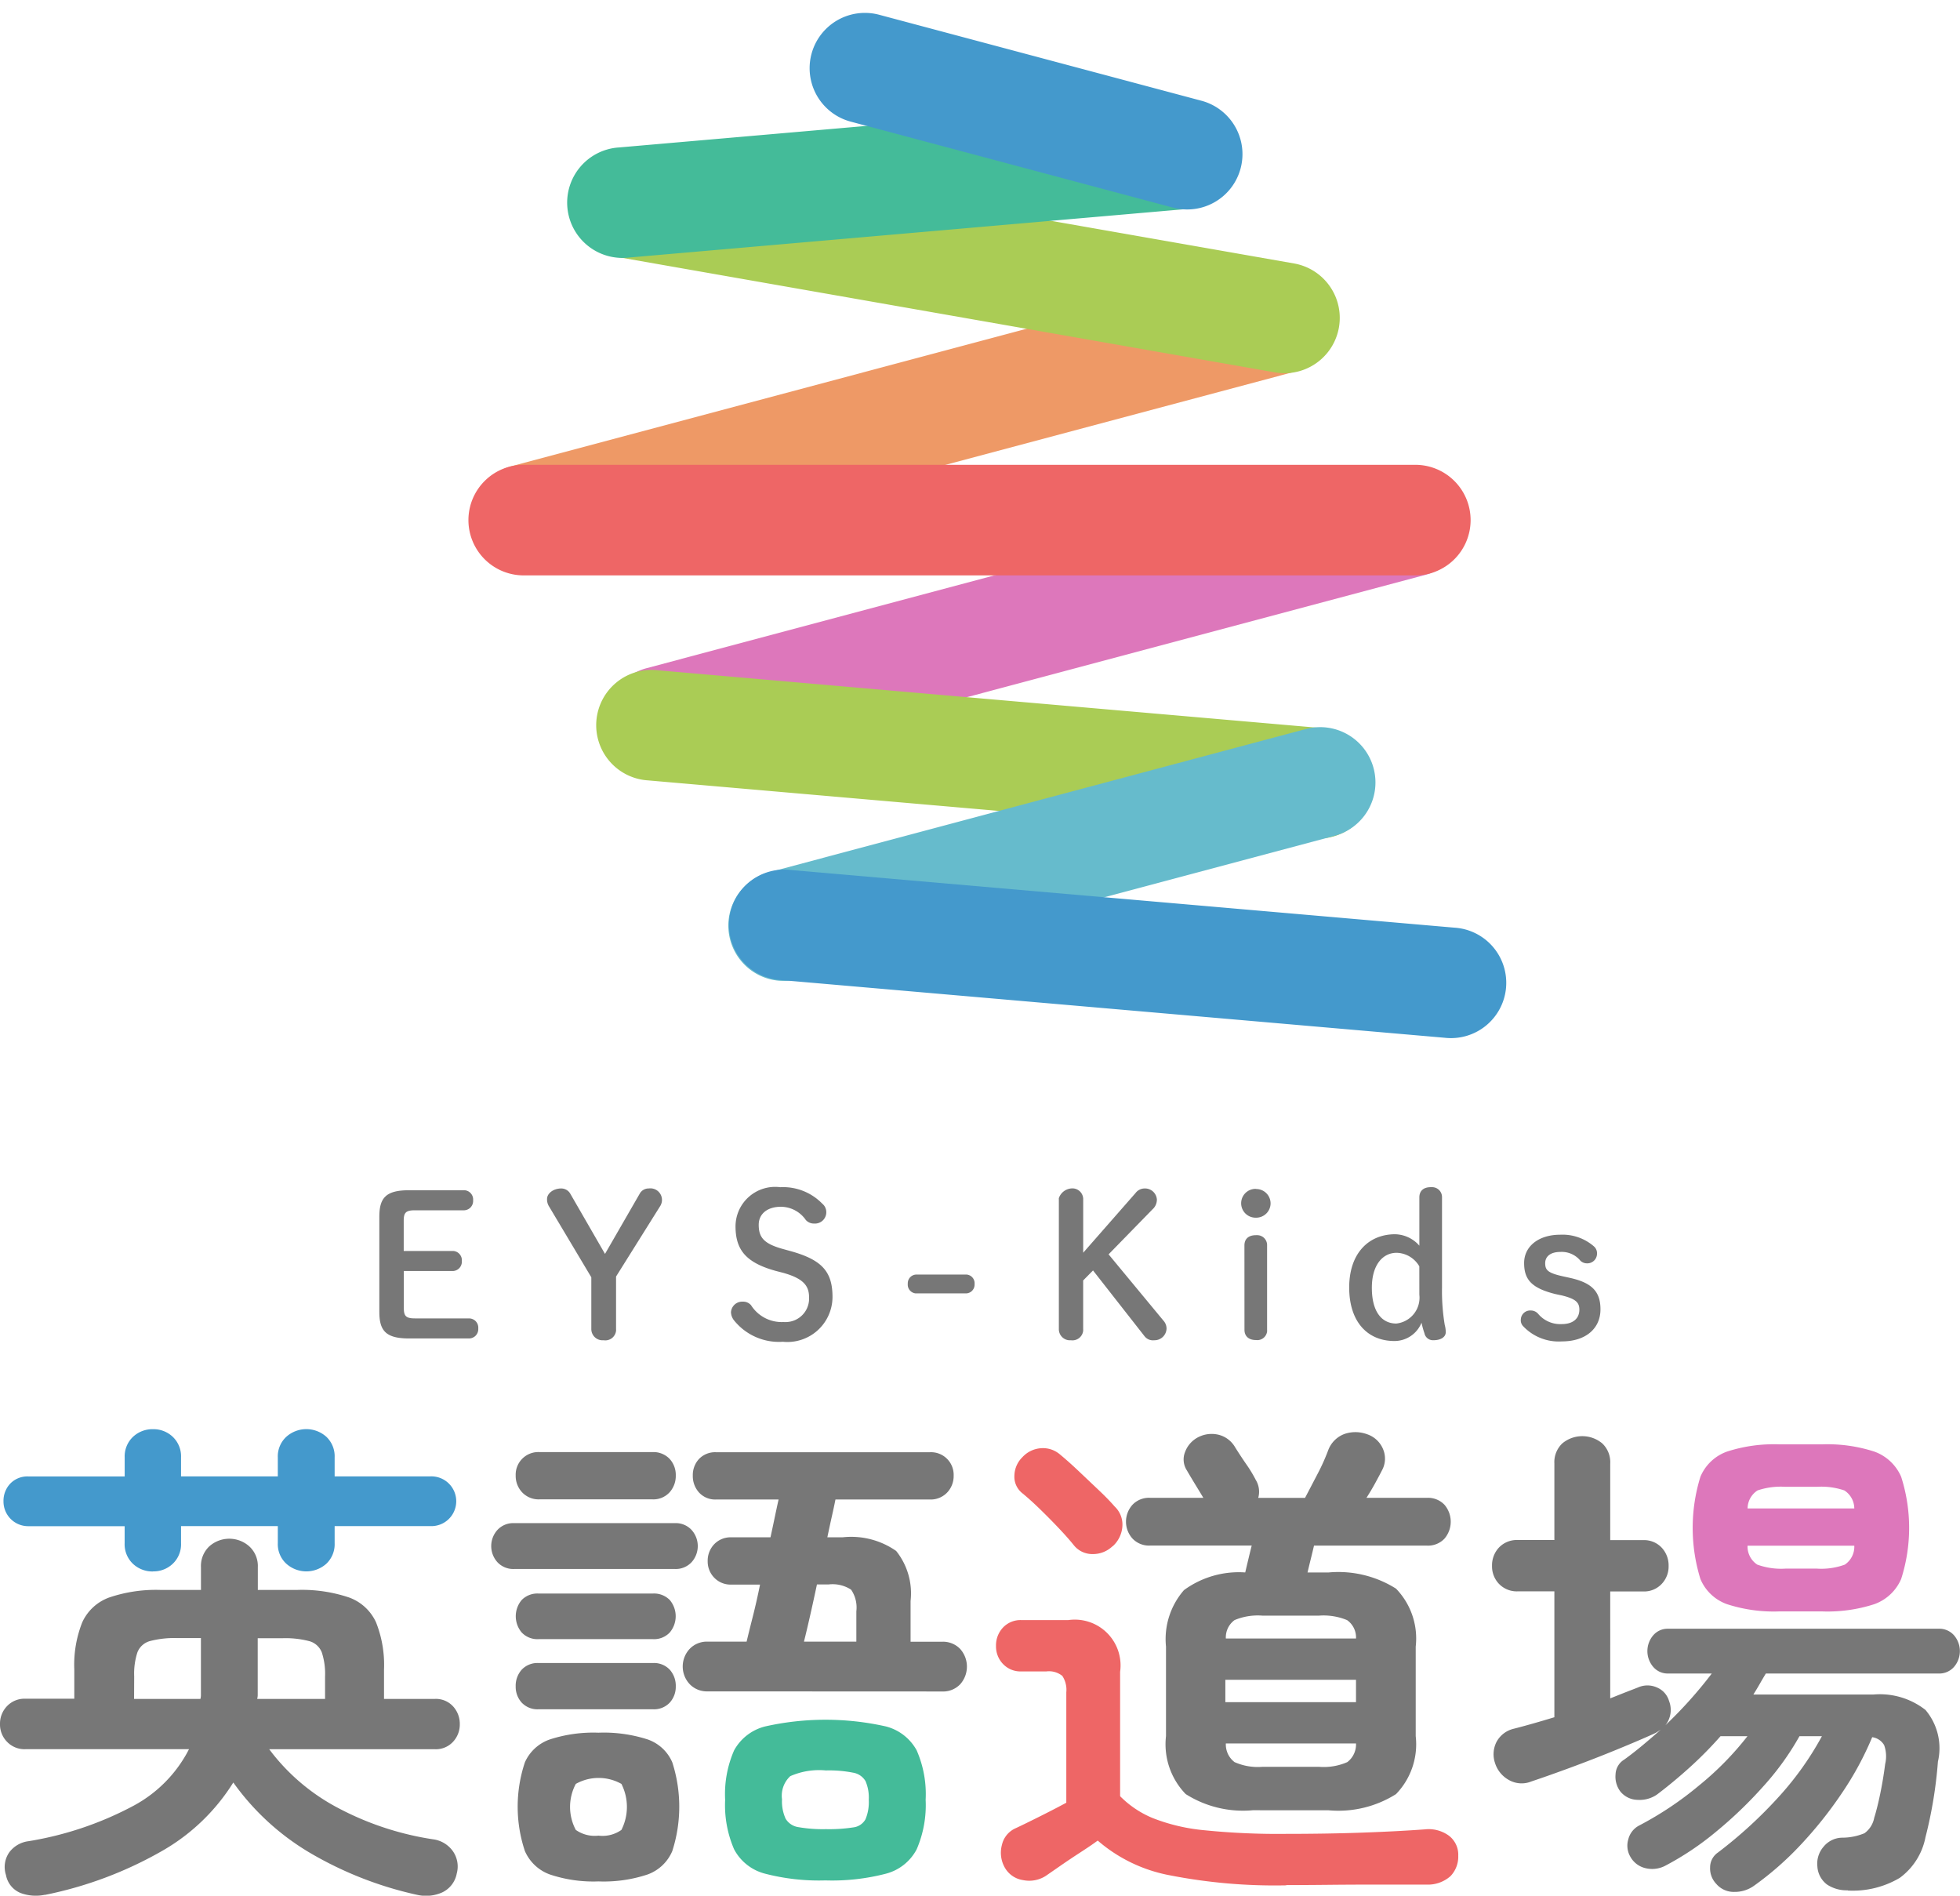 <svg xmlns="http://www.w3.org/2000/svg" width="54.423" height="52.629" viewBox="0 0 54.423 52.629">
  <g id="logo" transform="translate(-73.977 -39.531)">
    <g id="mark" transform="translate(86.71 39.531)">
      <path id="Path_19" data-name="Path 19" d="M1.54,0,23.126.027a1.535,1.535,0,1,1,0,3.07L1.544,3.07A1.535,1.535,0,1,1,1.54,0Z" transform="matrix(0.966, -0.259, 0.259, 0.966, 3.727, 18.951)" fill="#d7b"/>
      <path id="Path_20" data-name="Path 20" d="M1.543.008,20.051,0a1.535,1.535,0,1,1,0,3.069L1.542,3.077a1.535,1.535,0,1,1,0-3.069Z" transform="translate(3.994 18.466) rotate(5)" fill="#ac5"/>
      <path id="Path_21" data-name="Path 21" d="M1.54,0,16.959.019a1.535,1.535,0,1,1,0,3.07L1.544,3.07A1.535,1.535,0,1,1,1.54,0Z" transform="matrix(0.966, -0.259, 0.259, 0.966, 7.139, 24.614)" fill="#6bc"/>
      <path id="Path_11" data-name="Path 11" d="M1.543.008,20.051,0a1.535,1.535,0,1,1,0,3.069L1.542,3.077a1.535,1.535,0,1,1,0-3.069Z" transform="matrix(0.996, 0.087, -0.087, 0.996, 7.68, 24.01)" fill="#49c"/>
      <path id="Path_14" data-name="Path 14" d="M1.54,0,23.126.027a1.535,1.535,0,1,1,0,3.07L1.544,3.07A1.535,1.535,0,1,1,1.54,0Z" transform="matrix(0.966, -0.259, 0.259, 0.966, 0, 13.337)" fill="#e96"/>
      <path id="Path_17" data-name="Path 17" d="M1.543.016,20.049,0a1.535,1.535,0,1,1,0,3.07L1.541,3.086a1.535,1.535,0,1,1,0-3.07Z" transform="translate(3.455 3.833) rotate(10)" fill="#ac5"/>
      <path id="Path_18" data-name="Path 18" d="M1.542,0H26.221a1.535,1.535,0,1,1,0,3.069H1.542A1.535,1.535,0,1,1,1.542,0Z" transform="translate(0.306 12.905)" fill="#e66"/>
      <path id="Path_16" data-name="Path 16" d="M1.542,0,16.965.007a1.535,1.535,0,1,1,0,3.069L1.543,3.069A1.535,1.535,0,1,1,1.542,0Z" transform="translate(2.919 4.228) rotate(-5)" fill="#4b9"/>
      <path id="Path_15" data-name="Path 15" d="M1.544.012,10.8,0a1.535,1.535,0,1,1,0,3.07L1.54,3.082a1.535,1.535,0,1,1,0-3.07Z" transform="matrix(0.966, 0.259, -0.259, 0.966, 10.196, 0)" fill="#49c"/>
    </g>
    <g id="Group_191768" data-name="Group 191768" transform="translate(73.977 72.485)">
      <g id="Group_191767" data-name="Group 191767">
        <path id="Path_191696" data-name="Path 191696" d="M98.519,33.04a.789.789,0,0,1-.561-.214.748.748,0,0,1-.229-.573v-.47H95.058a.685.685,0,0,1-.693-.691.693.693,0,0,1,.187-.49.659.659,0,0,1,.505-.2H97.73v-.525a.748.748,0,0,1,.229-.573.789.789,0,0,1,.561-.214.773.773,0,0,1,.547.214.748.748,0,0,1,.228.573V30.4h2.687v-.525a.737.737,0,0,1,.235-.573.833.833,0,0,1,1.114,0,.748.748,0,0,1,.229.573V30.4h2.659a.691.691,0,1,1,0,1.381H103.56v.47a.748.748,0,0,1-.229.573.833.833,0,0,1-1.114,0,.736.736,0,0,1-.235-.573v-.47H99.295v.47a.747.747,0,0,1-.228.573.773.773,0,0,1-.547.214" transform="translate(-94.268 -22.366)" fill="#49c"/>
        <path id="Path_191697" data-name="Path 191697" d="M95.246,50.453a1.22,1.22,0,0,1-.671-.048.666.666,0,0,1-.409-.5.712.712,0,0,1,.09-.628.784.784,0,0,1,.533-.311,9.372,9.372,0,0,0,2.936-.994,3.684,3.684,0,0,0,1.523-1.561H94.706a.668.668,0,0,1-.512-.207A.684.684,0,0,1,94,45.717a.7.7,0,0,1,.194-.5.668.668,0,0,1,.512-.207h1.357V44.2a3.2,3.2,0,0,1,.221-1.312,1.314,1.314,0,0,1,.755-.691,4.052,4.052,0,0,1,1.433-.207h1.108v-.635a.748.748,0,0,1,.229-.573.833.833,0,0,1,1.115,0,.737.737,0,0,1,.235.573v.635h1.08a4.1,4.1,0,0,1,1.447.207,1.316,1.316,0,0,1,.755.691,3.2,3.2,0,0,1,.222,1.312v.815h1.412a.647.647,0,0,1,.505.207.716.716,0,0,1,.187.5.7.7,0,0,1-.187.483.648.648,0,0,1-.505.207h-4.6a5.687,5.687,0,0,0,1.911,1.63,8.266,8.266,0,0,0,2.631.87.8.8,0,0,1,.554.325.741.741,0,0,1,.111.628.726.726,0,0,1-.409.525,1.106,1.106,0,0,1-.671.069,10.169,10.169,0,0,1-2.874-1.1,6.968,6.968,0,0,1-2.25-2.023,5.6,5.6,0,0,1-1.952,1.885,10.829,10.829,0,0,1-3.282,1.236m2.479-5.441h1.842a.435.435,0,0,0,.014-.1V43.327H98.93a2.669,2.669,0,0,0-.768.083.521.521,0,0,0-.346.311,1.906,1.906,0,0,0-.09.67Zm3.42,0h1.883v-.621a1.914,1.914,0,0,0-.09-.67.521.521,0,0,0-.339-.311,2.6,2.6,0,0,0-.762-.083h-.679v1.581a.421.421,0,0,1-.014.1" transform="translate(-94 -30.803)" fill="#777"/>
        <path id="Path_191698" data-name="Path 191698" d="M146.018,34.735a.6.6,0,0,1-.464-.186.668.668,0,0,1,0-.9.6.6,0,0,1,.464-.187h4.459a.6.6,0,0,1,.464.187.669.669,0,0,1,0,.9.6.6,0,0,1-.464.186Zm.706-1.933a.629.629,0,0,1-.485-.194.663.663,0,0,1-.18-.469.628.628,0,0,1,.665-.649h3.129a.622.622,0,0,1,.478.186.656.656,0,0,1,.173.463.679.679,0,0,1-.173.469.609.609,0,0,1-.478.194Zm-.028,3.881a.6.6,0,0,1-.471-.186.7.7,0,0,1,0-.9.61.61,0,0,1,.471-.18h3.171a.611.611,0,0,1,.471.18.7.7,0,0,1,0,.9.6.6,0,0,1-.471.186Zm0,1.947a.6.6,0,0,1-.471-.186.652.652,0,0,1-.166-.449.67.67,0,0,1,.166-.463.6.6,0,0,1,.471-.186h3.171a.6.6,0,0,1,.471.186.67.67,0,0,1,.166.463.652.652,0,0,1-.166.449.6.6,0,0,1-.471.186Zm1.662,4.779a3.8,3.8,0,0,1-1.35-.193,1.2,1.2,0,0,1-.693-.649,3.885,3.885,0,0,1,0-2.465,1.18,1.18,0,0,1,.693-.635,3.917,3.917,0,0,1,1.35-.187,3.97,3.97,0,0,1,1.364.187,1.155,1.155,0,0,1,.685.635,4.016,4.016,0,0,1,0,2.465,1.178,1.178,0,0,1-.685.649,3.849,3.849,0,0,1-1.364.193m0-1.271a.908.908,0,0,0,.637-.159,1.415,1.415,0,0,0,0-1.277,1.293,1.293,0,0,0-1.267,0,1.36,1.36,0,0,0,0,1.277.91.91,0,0,0,.63.159m3.033-4.005a.662.662,0,0,1-.5-.2.717.717,0,0,1,0-.981.664.664,0,0,1,.5-.2h1.08q.069-.29.173-.7t.2-.884h-.79a.629.629,0,0,1-.484-.193.645.645,0,0,1-.18-.456.664.664,0,0,1,.18-.47.63.63,0,0,1,.484-.193h1.08q.069-.318.125-.587t.1-.463h-1.731a.607.607,0,0,1-.478-.194.678.678,0,0,1-.173-.469.655.655,0,0,1,.173-.463.62.62,0,0,1,.478-.186h5.927a.628.628,0,0,1,.665.649.664.664,0,0,1-.18.469.63.63,0,0,1-.485.194h-2.617q-.041.207-.1.469t-.125.58h.429a2.179,2.179,0,0,1,1.482.38,1.884,1.884,0,0,1,.4,1.388v1.132h.872a.658.658,0,0,1,.505.2.736.736,0,0,1,0,.981.657.657,0,0,1-.505.2Zm2.673-1.381h1.454v-.842a.879.879,0,0,0-.145-.6.94.94,0,0,0-.63-.145h-.319q-.1.47-.194.884t-.166.7" transform="translate(-131.74 -24.13)" fill="#777"/>
        <path id="Path_191699" data-name="Path 191699" d="M206.229,56.481a15.177,15.177,0,0,1-3.254-.283,4.249,4.249,0,0,1-1.98-.96q-.166.124-.464.317t-.568.38l-.409.283a.849.849,0,0,1-.63.118.7.7,0,0,1-.519-.366.833.833,0,0,1-.069-.615.665.665,0,0,1,.388-.463q.235-.11.665-.325t.734-.38V51.122a.7.7,0,0,0-.111-.456.591.591,0,0,0-.443-.124h-.692a.668.668,0,0,1-.512-.207.7.7,0,0,1-.194-.5.72.72,0,0,1,.194-.511.668.668,0,0,1,.512-.207h1.3a1.271,1.271,0,0,1,1.44,1.436v3.453a2.742,2.742,0,0,0,.907.608,5.24,5.24,0,0,0,1.44.338,20.28,20.28,0,0,0,2.265.1q1.149,0,2.125-.035t1.724-.09a.954.954,0,0,1,.665.173.664.664,0,0,1,.263.559.78.78,0,0,1-.215.566.943.943,0,0,1-.672.235H208.8q-.727,0-1.412.007t-1.156.007" transform="translate(-170.515 -37.093)" fill="#e66"/>
        <path id="Path_191700" data-name="Path 191700" d="M202.825,33.784a.783.783,0,0,1-.554.221.656.656,0,0,1-.526-.248q-.166-.207-.422-.477t-.526-.532q-.27-.262-.492-.442a.583.583,0,0,1-.208-.49.737.737,0,0,1,.221-.5.772.772,0,0,1,.506-.249.727.727,0,0,1,.547.18q.235.194.519.463l.554.525q.27.256.436.449a.689.689,0,0,1,.215.553.814.814,0,0,1-.27.552" transform="translate(-171.93 -23.814)" fill="#e66"/>
        <path id="Path_191701" data-name="Path 191701" d="M215.3,39.894a2.973,2.973,0,0,1-1.863-.449,1.987,1.987,0,0,1-.547-1.609V35.35a2.068,2.068,0,0,1,.5-1.568,2.581,2.581,0,0,1,1.7-.49c.028-.119.058-.246.09-.38s.062-.256.09-.366h-2.825a.63.63,0,0,1-.485-.194.7.7,0,0,1,0-.939.631.631,0,0,1,.485-.193h1.482q-.1-.166-.222-.366t-.235-.394a.558.558,0,0,1-.048-.518.755.755,0,0,1,.367-.407.815.815,0,0,1,.575-.062.736.736,0,0,1,.45.352q.166.263.319.483a3.583,3.583,0,0,1,.249.414.628.628,0,0,1,.069.5h1.3q.152-.29.339-.649a5.611,5.611,0,0,0,.3-.663.768.768,0,0,1,.457-.463.934.934,0,0,1,.623.007.731.731,0,0,1,.45.421.675.675,0,0,1-.035.587q-.07.138-.187.352t-.242.407h1.675a.627.627,0,0,1,.492.193.723.723,0,0,1,0,.939.625.625,0,0,1-.492.194H217q-.042.18-.09.373t-.09.373h.581a3,3,0,0,1,1.876.449,1.99,1.99,0,0,1,.547,1.609v2.486a1.989,1.989,0,0,1-.547,1.609,3,3,0,0,1-1.876.449Zm-.762-3h3.628v-.621h-3.628Zm.014-1.768h3.614a.587.587,0,0,0-.249-.511,1.715,1.715,0,0,0-.775-.124h-1.579a1.668,1.668,0,0,0-.769.124.594.594,0,0,0-.242.511m1.011,3.563h1.579a1.632,1.632,0,0,0,.782-.131.615.615,0,0,0,.242-.518h-3.614a.614.614,0,0,0,.242.518,1.592,1.592,0,0,0,.769.131" transform="translate(-180.514 -22.591)" fill="#777"/>
        <path id="Path_191702" data-name="Path 191702" d="M259.983,42.429a.986.986,0,0,1-.574-.159.677.677,0,0,1-.27-.5.719.719,0,0,1,.173-.553.679.679,0,0,1,.505-.249,1.625,1.625,0,0,0,.63-.124.685.685,0,0,0,.27-.428q.083-.263.166-.663t.138-.829a.92.92,0,0,0-.028-.525.453.453,0,0,0-.332-.221,8.782,8.782,0,0,1-.838,1.547,11.319,11.319,0,0,1-1.15,1.443,8.632,8.632,0,0,1-1.3,1.139.915.915,0,0,1-.54.166.634.634,0,0,1-.5-.221.621.621,0,0,1-.173-.456.5.5,0,0,1,.215-.414,12.392,12.392,0,0,0,1.69-1.547,8.524,8.524,0,0,0,1.2-1.685h-.623a7.617,7.617,0,0,1-1,1.388,11.73,11.73,0,0,1-1.316,1.264,8.075,8.075,0,0,1-1.4.939.782.782,0,0,1-.547.076.648.648,0,0,1-.436-.325.608.608,0,0,1-.055-.476.594.594,0,0,1,.291-.38,9.319,9.319,0,0,0,1.676-1.119,8.453,8.453,0,0,0,1.343-1.367h-.748a10.717,10.717,0,0,1-.852.863q-.45.407-.907.753a.846.846,0,0,1-.54.152.631.631,0,0,1-.485-.235.689.689,0,0,1-.131-.477.5.5,0,0,1,.242-.407q.249-.18.506-.394t.505-.435l-.083.055a.856.856,0,0,1-.1.055q-.429.194-1.052.449t-1.26.49q-.637.235-1.094.387a.714.714,0,0,1-.63-.042.815.815,0,0,1-.381-.469.755.755,0,0,1,.042-.587.732.732,0,0,1,.484-.366q.485-.124,1.122-.318V34.129h-1.011a.686.686,0,0,1-.526-.207.7.7,0,0,1-.194-.5.72.72,0,0,1,.194-.511.687.687,0,0,1,.526-.207h1.011V30.58a.715.715,0,0,1,.221-.559.866.866,0,0,1,1.108,0,.716.716,0,0,1,.222.559v2.127h.914a.67.67,0,0,1,.513.207.721.721,0,0,1,.194.511.7.7,0,0,1-.194.5.67.67,0,0,1-.513.207h-.914V37.1l.4-.159.374-.145a.638.638,0,0,1,.519,0,.581.581,0,0,1,.339.373.684.684,0,0,1-.1.677,12,12,0,0,0,1.288-1.436H255a.527.527,0,0,1-.422-.187.674.674,0,0,1,0-.87.527.527,0,0,1,.422-.186H262.5a.543.543,0,0,1,.436.186.673.673,0,0,1,0,.87.543.543,0,0,1-.436.187h-4.792q-.083.138-.166.283t-.18.3H260.7a2.055,2.055,0,0,1,1.44.428,1.643,1.643,0,0,1,.346,1.436,12.142,12.142,0,0,1-.346,2.1,1.83,1.83,0,0,1-.713,1.126,2.558,2.558,0,0,1-1.447.352" transform="translate(-208.676 -22.903)" fill="#777"/>
        <path id="Path_191703" data-name="Path 191703" d="M273.45,35.3a4.213,4.213,0,0,1-1.454-.2,1.255,1.255,0,0,1-.741-.7,4.8,4.8,0,0,1,0-2.838,1.259,1.259,0,0,1,.741-.7,4.22,4.22,0,0,1,1.454-.2h1.177a4.223,4.223,0,0,1,1.454.2,1.283,1.283,0,0,1,.748.7,4.653,4.653,0,0,1,0,2.838,1.279,1.279,0,0,1-.748.7,4.215,4.215,0,0,1-1.454.2Zm-.886-2.859h2.964a.6.6,0,0,0-.277-.5,1.97,1.97,0,0,0-.762-.1h-.872a2.017,2.017,0,0,0-.775.1.6.6,0,0,0-.277.5m1.053,1.671h.872a1.9,1.9,0,0,0,.775-.111.6.6,0,0,0,.263-.525h-2.964a.6.6,0,0,0,.27.525,1.951,1.951,0,0,0,.783.111" transform="translate(-224.04 -23.517)" fill="#d7b"/>
        <path id="Path_191704" data-name="Path 191704" d="M134.664,7.342c-.252,0-.306-.071-.306-.289V6.027H135.7a.258.258,0,0,0,.269-.247.248.248,0,0,0,0-.032.258.258,0,0,0-.236-.278h-1.378V4.63c0-.218.055-.289.306-.289h1.352a.258.258,0,0,0,.269-.247.249.249,0,0,0,0-.032.258.258,0,0,0-.236-.278h-1.542c-.646,0-.826.213-.826.737V7.162c0,.524.181.737.826.737h1.652a.258.258,0,0,0,.269-.247.316.316,0,0,0,0-.032.257.257,0,0,0-.236-.277h-1.526Zm4.9-1.141V7.637a.312.312,0,0,0,.311.313l.039,0a.3.3,0,0,0,.337-.265.293.293,0,0,0,0-.046V6.18l1.231-1.965a.321.321,0,0,0-.323-.48.278.278,0,0,0-.246.136l-.969,1.681-.963-1.67a.288.288,0,0,0-.252-.147c-.224,0-.394.142-.394.289a.363.363,0,0,0,.044.191Zm5.324-.125c.547.153.722.349.722.677a.653.653,0,0,1-.614.69.662.662,0,0,1-.1,0A1.007,1.007,0,0,1,144,6.977a.288.288,0,0,0-.23-.1.313.313,0,0,0-.328.295.388.388,0,0,0,.093.235,1.6,1.6,0,0,0,1.347.584,1.253,1.253,0,0,0,1.379-1.244c0-.71-.3-1.032-1.16-1.272l-.2-.055c-.542-.147-.689-.322-.689-.677,0-.295.23-.5.618-.5a.846.846,0,0,1,.689.366.3.3,0,0,0,.235.1.314.314,0,0,0,.334-.293c0-.011,0-.023,0-.034a.3.3,0,0,0-.11-.224A1.515,1.515,0,0,0,144.81,3.7a1.1,1.1,0,0,0-1.242,1.081c0,.66.29,1.015,1.122,1.244Zm3.71.049a.242.242,0,0,0-.247.238.18.18,0,0,0,0,.024.243.243,0,0,0,.222.261h1.386a.242.242,0,0,0,.247-.238.18.18,0,0,0,0-.024.242.242,0,0,0-.222-.261H148.6Zm4.624-.606V4.046a.3.3,0,0,0-.284-.313.4.4,0,0,0-.392.27.327.327,0,0,0,0,.043V7.637a.308.308,0,0,0,.3.313l.043,0a.3.3,0,0,0,.332-.262.3.3,0,0,0,0-.049V6.289l.274-.278,1.428,1.823a.293.293,0,0,0,.268.115.335.335,0,0,0,.345-.316.325.325,0,0,0-.082-.224l-1.527-1.845,1.22-1.25a.361.361,0,0,0,.121-.273.33.33,0,0,0-.345-.306.314.314,0,0,0-.246.125ZM157.7,7.659c0,.18.121.284.318.284a.275.275,0,0,0,.31-.235.267.267,0,0,0,0-.048V5.318a.275.275,0,0,0-.263-.286.294.294,0,0,0-.048,0c-.2,0-.318.1-.318.284Zm.318-3.913a.4.4,0,0,0-.41.4v0a.4.4,0,0,0,.4.4h.007a.4.4,0,0,0,.41-.391V4.15a.4.4,0,0,0-.405-.4h0m5.165.235a.275.275,0,0,0-.264-.286.294.294,0,0,0-.048,0c-.2,0-.317.1-.317.284V5.323a.918.918,0,0,0-.673-.317c-.722,0-1.275.513-1.275,1.479,0,.944.5,1.485,1.259,1.485a.811.811,0,0,0,.749-.508,2.528,2.528,0,0,0,.082.295.241.241,0,0,0,.252.191c.2,0,.339-.087.339-.224a.756.756,0,0,0-.028-.2,5.724,5.724,0,0,1-.076-1.026Zm-.629,2.7a.722.722,0,0,1-.64.8c-.4,0-.679-.322-.679-.993,0-.633.3-.971.689-.971a.749.749,0,0,1,.629.376Zm3.967.022c.372.093.476.191.476.393,0,.235-.164.4-.487.4a.8.8,0,0,1-.657-.284.265.265,0,0,0-.208-.093.259.259,0,0,0-.273.243v0a.236.236,0,0,0,.071.2,1.358,1.358,0,0,0,1.067.415c.667,0,1.073-.36,1.073-.89,0-.491-.235-.737-.843-.873l-.2-.044c-.421-.093-.492-.175-.492-.366,0-.164.121-.311.422-.311a.669.669,0,0,1,.558.246.266.266,0,0,0,.186.071.269.269,0,0,0,.273-.265v0a.252.252,0,0,0-.088-.208,1.327,1.327,0,0,0-.936-.322c-.591,0-1,.317-1,.786s.219.7.87.862Z" transform="translate(-123.145 -3.694)" fill="#777"/>
        <path id="Path_191705" data-name="Path 191705" d="M172.629,64.014a5.95,5.95,0,0,1-1.676-.187,1.35,1.35,0,0,1-.859-.676,3.084,3.084,0,0,1-.249-1.374,3.031,3.031,0,0,1,.249-1.374,1.361,1.361,0,0,1,.859-.663,7.655,7.655,0,0,1,3.358,0,1.359,1.359,0,0,1,.852.663,3.031,3.031,0,0,1,.249,1.374,3.084,3.084,0,0,1-.249,1.374,1.348,1.348,0,0,1-.852.676,5.937,5.937,0,0,1-1.682.187m.014-1.423a4.375,4.375,0,0,0,.754-.048.449.449,0,0,0,.346-.228,1.246,1.246,0,0,0,.09-.539,1.159,1.159,0,0,0-.09-.518.492.492,0,0,0-.346-.235,3.417,3.417,0,0,0-.754-.062,1.99,1.99,0,0,0-.99.159.74.74,0,0,0-.229.642,1.166,1.166,0,0,0,.1.539.5.5,0,0,0,.36.235,3.963,3.963,0,0,0,.762.055" transform="translate(-149.71 -44.763)" fill="#4b9"/>
      </g>
    </g>
  </g>
</svg>

